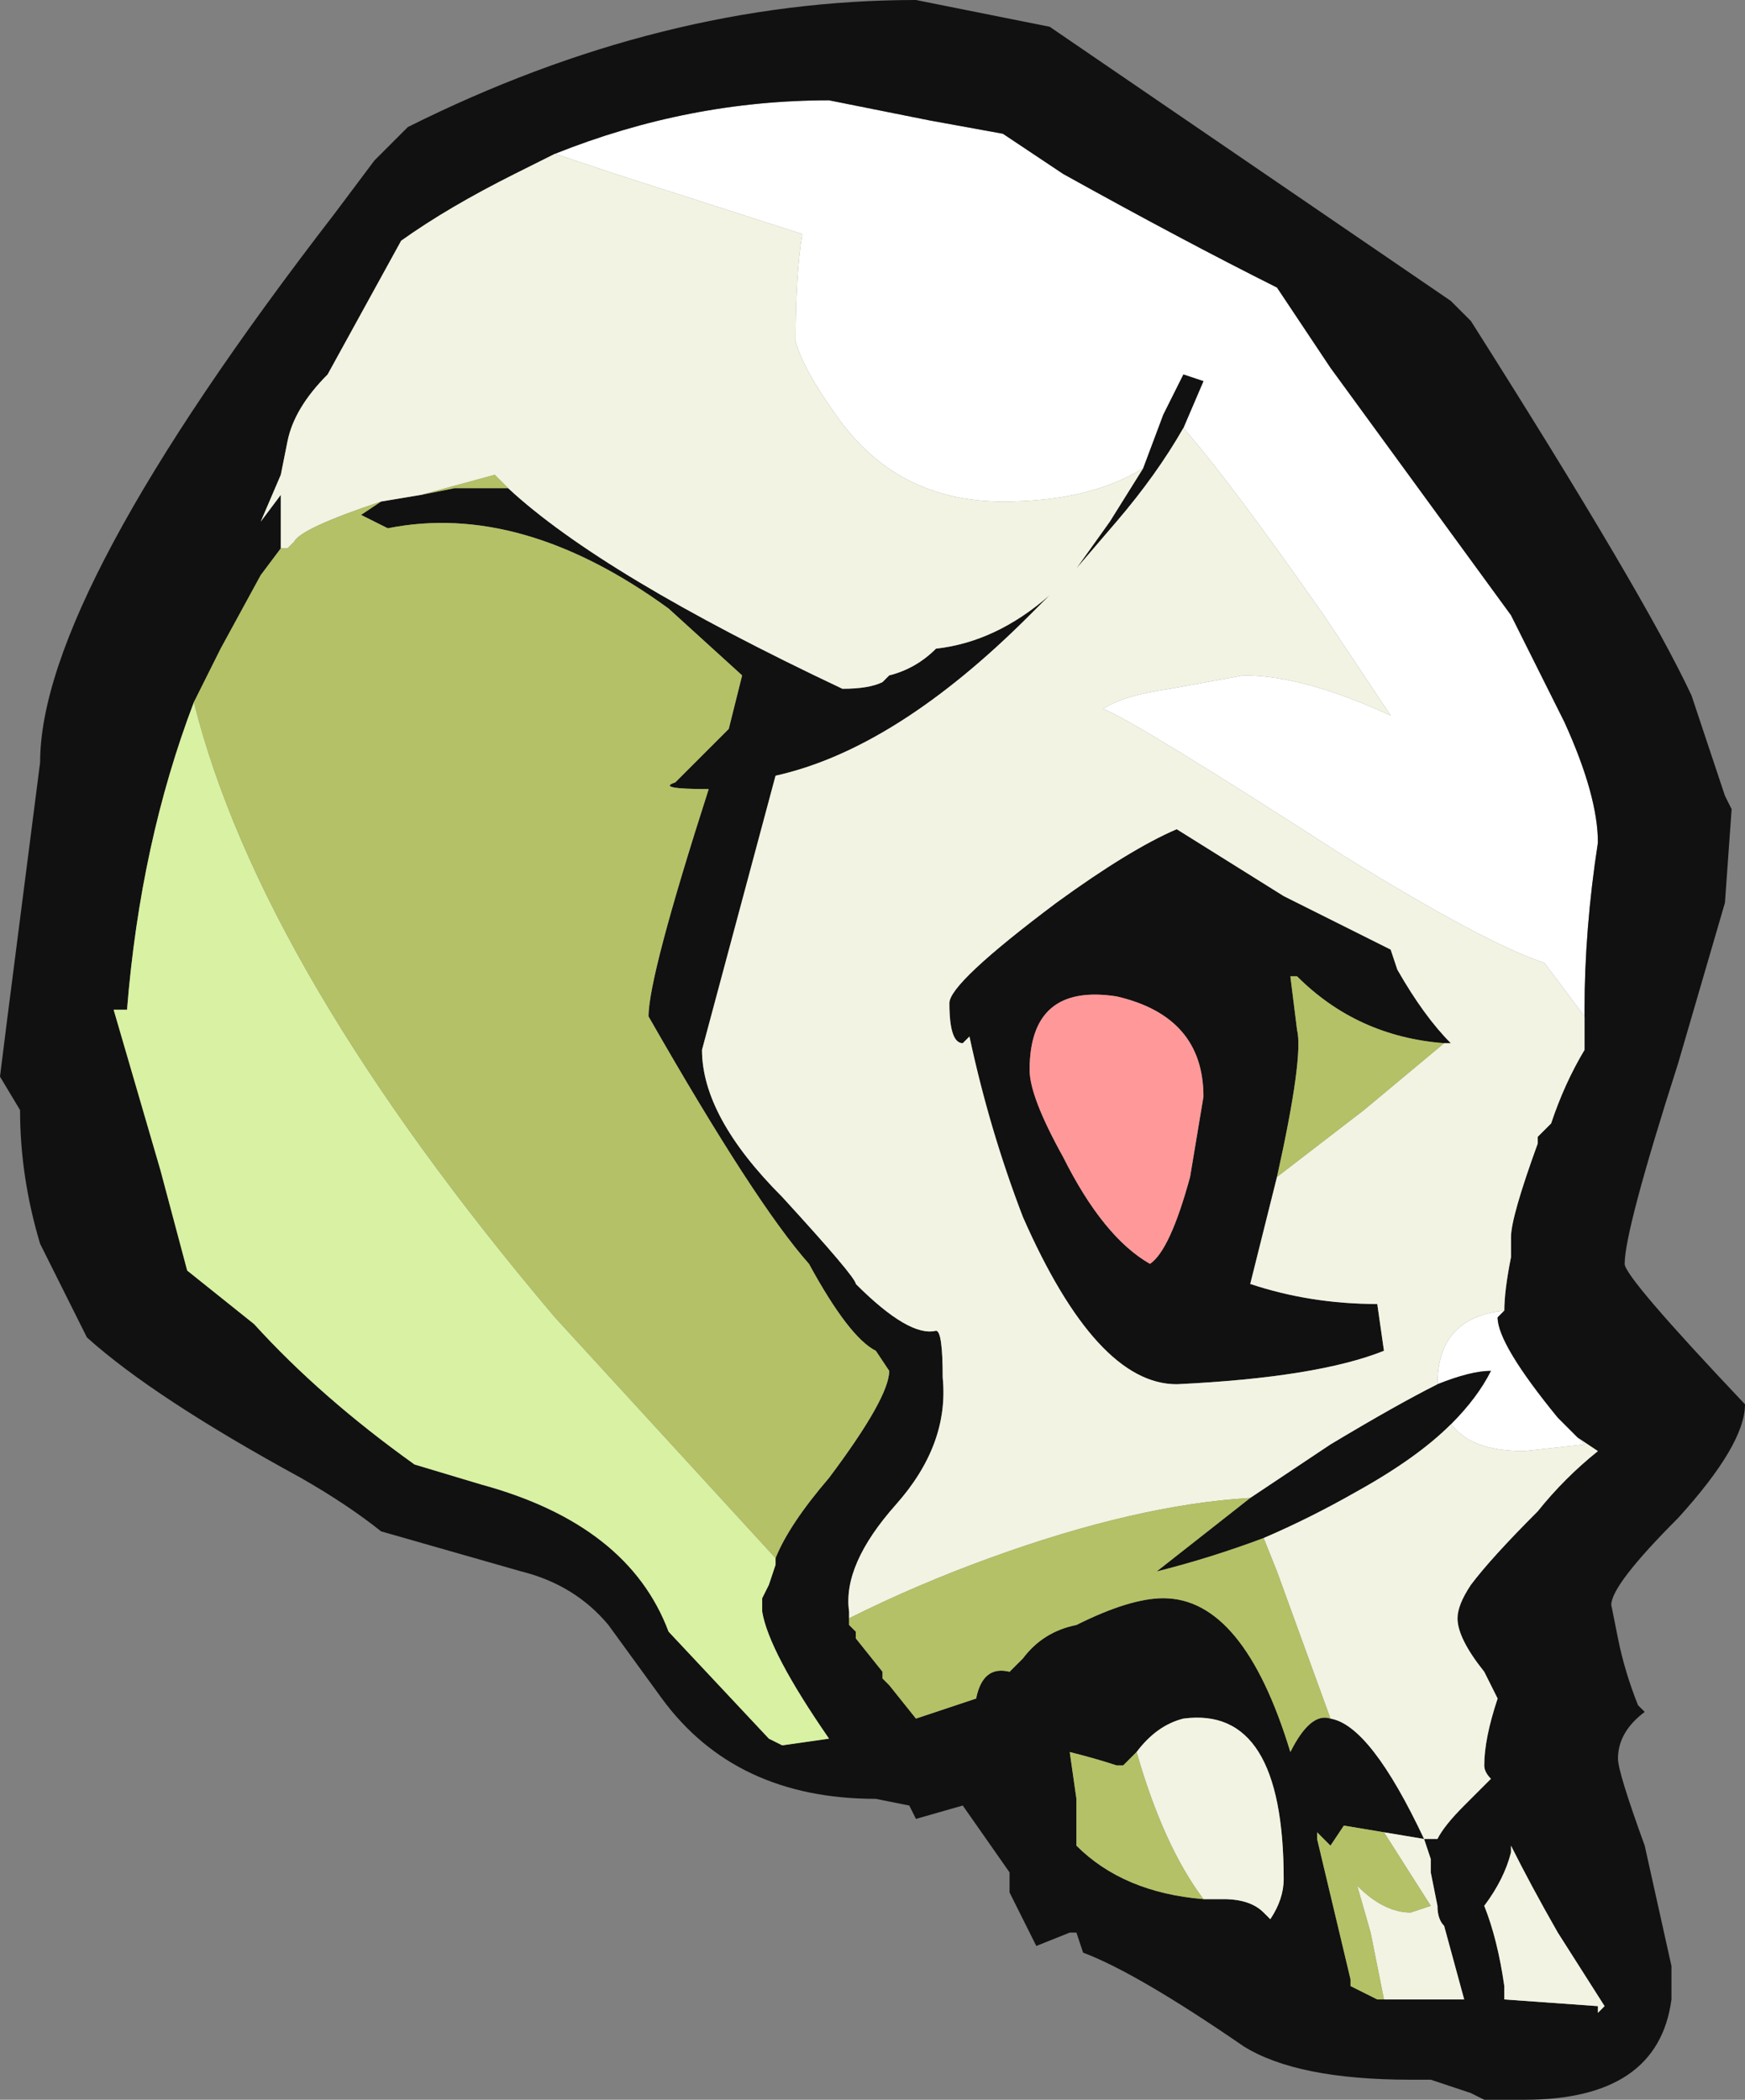 <?xml version="1.0" encoding="UTF-8" standalone="no"?>
<svg xmlns:ffdec="https://www.free-decompiler.com/flash" xmlns:xlink="http://www.w3.org/1999/xlink" ffdec:objectType="frame" height="109.9px" width="91.35px" xmlns="http://www.w3.org/2000/svg">
  <rect width="100%" height="100%" fill="#808080" stroke="none"/>
  <g transform="matrix(1.0, 0.0, 0.0, 1.0, 37.8, 38.85)">
    <use ffdec:characterId="704" height="15.7" transform="matrix(7.0, 0.0, 0.0, 7.0, -37.8, -38.85)" width="13.05" xlink:href="#shape0"/>
  </g>
  <defs>
    <g id="shape0" transform="matrix(1.0, 0.0, 0.0, 1.0, 5.4, 5.55)">
      <path d="M-1.25 -4.4 Q-0.25 -4.8 0.8 -4.8 L1.55 -4.65 2.1 -4.55 2.55 -4.25 Q3.45 -3.75 4.15 -3.4 L4.55 -2.8 5.9 -0.95 6.3 -0.15 Q6.55 0.4 6.55 0.75 6.45 1.4 6.45 2.0 L6.45 2.05 6.15 1.65 Q5.7 1.5 4.65 0.85 3.1 -0.15 2.85 -0.25 3.0 -0.35 3.35 -0.4 L3.9 -0.5 Q4.35 -0.5 5.0 -0.2 L4.5 -0.95 Q3.8 -1.95 3.45 -2.35 L3.6 -2.7 3.45 -2.75 3.3 -2.45 3.15 -2.05 Q2.75 -1.8 2.1 -1.8 1.3 -1.8 0.85 -2.45 0.6 -2.8 0.55 -3.0 0.55 -3.5 0.6 -3.8 L-0.8 -4.25 -1.25 -4.4 M5.85 4.25 L5.8 4.3 Q5.8 4.5 6.25 5.05 L6.4 5.2 6.45 5.25 6.0 5.3 Q5.65 5.3 5.5 5.15 L5.45 5.1 Q5.65 4.9 5.75 4.7 5.6 4.7 5.35 4.8 5.35 4.3 5.85 4.25" fill="#ffffff" fill-rule="evenodd" stroke="none"/>
      <path d="M1.45 -5.55 L2.45 -5.35 5.45 -3.3 5.6 -3.15 Q6.9 -1.1 7.25 -0.35 L7.5 0.4 7.55 0.5 7.5 1.2 7.15 2.4 Q6.75 3.65 6.75 3.9 6.75 4.0 7.65 4.95 7.65 5.25 7.15 5.8 6.65 6.3 6.65 6.45 L6.7 6.7 Q6.75 6.95 6.85 7.2 L6.9 7.25 Q6.7 7.4 6.7 7.6 6.7 7.7 6.9 8.25 L7.1 9.15 7.1 9.4 Q7.0 10.15 6.0 10.15 L5.7 10.15 5.6 10.1 5.3 10.0 5.15 10.0 Q4.3 10.0 3.9 9.75 3.1 9.2 2.7 9.05 L2.65 8.9 2.6 8.9 2.35 9.0 2.15 8.6 2.15 8.45 1.8 7.95 1.45 8.05 1.4 7.95 1.15 7.9 Q0.1 7.9 -0.45 7.15 L-0.85 6.6 Q-1.1 6.3 -1.5 6.2 L-2.55 5.9 Q-2.8 5.7 -3.15 5.5 -4.25 4.9 -4.75 4.45 L-5.1 3.75 Q-5.25 3.25 -5.25 2.75 L-5.4 2.5 -5.35 2.1 -5.1 0.15 Q-5.1 -1.1 -2.9 -3.95 L-2.6 -4.35 -2.35 -4.6 Q-0.45 -5.55 1.45 -5.55 M6.45 2.05 L6.45 2.0 Q6.45 1.4 6.55 0.75 6.55 0.4 6.3 -0.15 L5.9 -0.95 4.55 -2.8 4.15 -3.4 Q3.45 -3.75 2.55 -4.25 L2.1 -4.55 1.55 -4.65 0.8 -4.8 Q-0.25 -4.8 -1.25 -4.4 L-1.55 -4.25 Q-2.05 -4.0 -2.4 -3.75 L-2.95 -2.75 Q-3.2 -2.5 -3.25 -2.25 L-3.3 -2.0 -3.45 -1.65 -3.3 -1.85 -3.3 -1.45 -3.45 -1.25 -3.75 -0.7 -3.95 -0.3 Q-4.35 0.75 -4.45 2.0 L-4.55 2.0 -4.2 3.2 -4.0 3.95 -3.5 4.35 Q-3.0 4.9 -2.3 5.4 L-1.8 5.55 Q-0.7 5.85 -0.4 6.65 L0.35 7.45 0.45 7.5 0.8 7.45 Q0.35 6.8 0.3 6.5 L0.3 6.4 0.35 6.3 0.4 6.15 0.4 6.1 Q0.5 5.85 0.8 5.5 1.25 4.9 1.25 4.7 L1.15 4.55 Q0.95 4.45 0.65 3.9 0.25 3.45 -0.55 2.05 -0.55 1.75 -0.1 0.35 -0.5 0.35 -0.35 0.3 L0.05 -0.1 0.15 -0.5 -0.4 -1.0 Q-1.5 -1.8 -2.5 -1.6 L-2.7 -1.7 -2.55 -1.8 -2.25 -1.85 -2.0 -1.9 -1.6 -1.9 Q-0.9 -1.25 0.9 -0.4 1.1 -0.4 1.2 -0.45 L1.25 -0.5 Q1.45 -0.55 1.6 -0.7 2.05 -0.75 2.45 -1.1 L2.3 -0.95 Q1.3 0.05 0.4 0.25 L-0.15 2.3 Q-0.15 2.8 0.45 3.4 1.0 4.0 1.0 4.05 1.4 4.45 1.6 4.4 1.65 4.4 1.65 4.75 1.7 5.25 1.3 5.7 0.9 6.15 0.95 6.5 0.95 6.55 0.95 6.6 L1.0 6.65 1.0 6.7 1.2 6.95 1.2 7.0 1.25 7.05 1.45 7.3 1.9 7.15 Q1.95 6.9 2.15 6.95 L2.25 6.85 Q2.4 6.65 2.65 6.6 3.05 6.4 3.3 6.4 3.9 6.4 4.25 7.55 4.4 7.25 4.55 7.3 4.85 7.35 5.25 8.2 L4.95 8.15 4.65 8.1 4.55 8.25 4.45 8.15 4.45 8.2 4.7 9.25 4.7 9.3 4.9 9.4 4.95 9.4 5.55 9.4 5.4 8.85 Q5.35 8.8 5.35 8.7 L5.3 8.45 5.3 8.35 5.25 8.2 5.35 8.2 Q5.4 8.1 5.55 7.95 L5.75 7.75 Q5.7 7.7 5.7 7.65 5.7 7.45 5.8 7.15 L5.7 6.95 Q5.5 6.7 5.5 6.55 5.5 6.45 5.6 6.3 5.75 6.1 6.1 5.75 6.3 5.5 6.55 5.3 L6.4 5.2 6.25 5.05 Q5.8 4.5 5.8 4.3 L5.85 4.25 Q5.85 4.1 5.9 3.85 L5.9 3.7 Q5.9 3.55 6.1 3.0 L6.1 2.95 6.2 2.85 Q6.3 2.55 6.45 2.3 L6.45 2.05 M3.15 -2.05 L3.3 -2.45 3.45 -2.75 3.6 -2.7 3.45 -2.35 Q3.25 -2.0 2.95 -1.65 L2.65 -1.3 2.9 -1.65 3.15 -2.05 M4.15 3.25 L3.95 4.05 Q4.4 4.2 4.9 4.2 L4.95 4.55 Q4.45 4.75 3.4 4.8 2.8 4.8 2.25 3.55 2.0 2.9 1.85 2.2 L1.8 2.25 Q1.7 2.25 1.7 1.95 1.7 1.8 2.5 1.2 3.05 0.8 3.4 0.65 L4.2 1.15 5.0 1.55 5.05 1.7 Q5.25 2.05 5.45 2.25 L5.4 2.25 Q4.75 2.2 4.3 1.75 L4.25 1.75 4.3 2.15 Q4.35 2.35 4.15 3.25 M3.5 3.25 L3.6 2.65 Q3.6 2.05 2.95 1.9 2.3 1.8 2.3 2.45 2.3 2.65 2.55 3.1 2.85 3.7 3.2 3.9 3.35 3.8 3.5 3.25 M3.95 5.65 Q4.25 5.45 4.55 5.25 5.05 4.95 5.35 4.8 5.6 4.7 5.75 4.7 5.65 4.9 5.45 5.1 5.2 5.35 4.75 5.6 4.4 5.8 4.05 5.95 3.65 6.1 3.25 6.2 L3.95 5.65 M3.1 7.55 L3.0 7.65 2.95 7.65 Q2.8 7.6 2.6 7.55 L2.65 7.9 2.65 8.25 Q3.0 8.6 3.6 8.65 L3.75 8.65 Q3.95 8.65 4.05 8.75 L4.1 8.8 Q4.2 8.65 4.2 8.5 4.2 7.2 3.45 7.3 3.25 7.35 3.1 7.55 M5.9 8.3 Q5.85 8.5 5.7 8.7 5.8 8.95 5.85 9.3 L5.85 9.4 6.55 9.45 6.55 9.5 6.6 9.45 6.25 8.9 Q6.05 8.55 5.9 8.25 L5.9 8.3" fill="#111111" fill-rule="evenodd" stroke="none"/>
      <path d="M-1.25 -4.4 L-0.8 -4.25 0.6 -3.8 Q0.55 -3.5 0.55 -3.0 0.6 -2.8 0.85 -2.45 1.3 -1.8 2.1 -1.8 2.75 -1.8 3.15 -2.05 L2.9 -1.65 2.65 -1.3 2.95 -1.65 Q3.25 -2.0 3.45 -2.35 3.8 -1.95 4.5 -0.95 L5.0 -0.2 Q4.35 -0.5 3.9 -0.5 L3.35 -0.4 Q3.0 -0.35 2.85 -0.25 3.1 -0.15 4.65 0.85 5.7 1.5 6.15 1.65 L6.45 2.05 6.45 2.3 Q6.3 2.55 6.2 2.85 L6.1 2.95 6.1 3.0 Q5.9 3.55 5.9 3.7 L5.9 3.85 Q5.85 4.1 5.85 4.25 5.35 4.3 5.35 4.8 5.05 4.95 4.55 5.25 4.25 5.45 3.95 5.65 3.1 5.7 2.0 6.1 1.45 6.3 0.95 6.55 L0.95 6.6 Q0.95 6.55 0.95 6.5 0.9 6.15 1.3 5.7 1.7 5.25 1.65 4.75 1.65 4.4 1.6 4.4 1.4 4.45 1.0 4.05 1.0 4.0 0.45 3.4 -0.15 2.8 -0.15 2.3 L0.4 0.25 Q1.3 0.05 2.3 -0.95 L2.45 -1.1 Q2.05 -0.75 1.6 -0.7 1.45 -0.55 1.25 -0.5 L1.2 -0.45 Q1.1 -0.4 0.9 -0.4 -0.9 -1.25 -1.6 -1.9 L-1.7 -2.0 -2.25 -1.85 -2.55 -1.8 Q-3.15 -1.6 -3.2 -1.5 L-3.25 -1.45 -3.3 -1.45 -3.3 -1.85 -3.45 -1.65 -3.3 -2.0 -3.25 -2.25 Q-3.2 -2.5 -2.95 -2.75 L-2.4 -3.75 Q-2.05 -4.0 -1.55 -4.25 L-1.25 -4.4 M6.4 5.2 L6.55 5.3 Q6.3 5.5 6.1 5.75 5.75 6.1 5.6 6.3 5.5 6.45 5.5 6.55 5.5 6.7 5.7 6.95 L5.8 7.15 Q5.7 7.45 5.7 7.65 5.7 7.7 5.75 7.75 L5.55 7.95 Q5.4 8.1 5.35 8.2 L5.25 8.2 5.3 8.35 5.3 8.45 5.35 8.7 Q5.35 8.8 5.4 8.85 L5.55 9.4 4.95 9.4 4.85 8.9 4.75 8.55 Q4.95 8.75 5.15 8.75 L5.3 8.7 4.95 8.15 5.25 8.2 Q4.85 7.35 4.55 7.3 L4.15 6.2 4.05 5.95 Q4.4 5.8 4.75 5.6 5.2 5.35 5.45 5.1 L5.5 5.15 Q5.65 5.3 6.0 5.3 L6.45 5.25 6.4 5.2 M5.4 2.25 L5.45 2.25 Q5.25 2.05 5.05 1.7 L5.0 1.55 4.2 1.15 3.4 0.65 Q3.05 0.8 2.5 1.2 1.7 1.8 1.7 1.95 1.7 2.25 1.8 2.25 L1.85 2.2 Q2.0 2.9 2.25 3.55 2.8 4.8 3.4 4.8 4.45 4.75 4.95 4.55 L4.9 4.2 Q4.4 4.2 3.95 4.05 L4.15 3.25 4.8 2.75 5.4 2.25 M3.1 7.55 Q3.25 7.35 3.45 7.3 4.2 7.2 4.2 8.5 4.2 8.65 4.1 8.8 L4.05 8.75 Q3.95 8.65 3.75 8.65 L3.6 8.65 Q3.3 8.25 3.1 7.55 M5.9 8.3 L5.9 8.25 Q6.05 8.55 6.25 8.9 L6.6 9.45 6.55 9.5 6.55 9.45 5.85 9.4 5.85 9.3 Q5.8 8.95 5.7 8.7 5.85 8.5 5.9 8.3" fill="#f2f3e2" fill-rule="evenodd" stroke="none"/>
      <path d="M0.4 6.1 L0.4 6.15 0.35 6.3 0.3 6.4 0.3 6.5 Q0.35 6.8 0.8 7.45 L0.45 7.5 0.35 7.45 -0.4 6.65 Q-0.7 5.85 -1.8 5.55 L-2.3 5.4 Q-3.0 4.9 -3.5 4.35 L-4.0 3.95 -4.2 3.2 -4.55 2.0 -4.45 2.0 Q-4.35 0.75 -3.95 -0.3 -3.45 1.7 -1.25 4.3 L0.4 6.1" fill="#d8f1a3" fill-rule="evenodd" stroke="none"/>
      <path d="M4.95 9.4 L4.9 9.4 4.7 9.3 4.7 9.25 4.45 8.2 4.45 8.15 4.55 8.25 4.65 8.1 4.95 8.15 5.3 8.7 5.15 8.75 Q4.95 8.75 4.75 8.55 L4.85 8.9 4.95 9.4 M4.55 7.3 Q4.4 7.25 4.25 7.55 3.9 6.4 3.3 6.4 3.05 6.4 2.65 6.6 2.4 6.65 2.25 6.85 L2.15 6.95 Q1.95 6.9 1.9 7.15 L1.45 7.3 1.25 7.05 1.2 7.0 1.2 6.95 1.0 6.7 1.0 6.65 0.95 6.6 0.95 6.55 Q1.45 6.3 2.0 6.1 3.1 5.7 3.95 5.65 L3.25 6.2 Q3.65 6.1 4.05 5.95 L4.15 6.2 4.55 7.3 M-1.6 -1.9 L-2.0 -1.9 -2.25 -1.85 -1.7 -2.0 -1.6 -1.9 M-2.55 -1.8 L-2.7 -1.7 -2.5 -1.6 Q-1.5 -1.8 -0.4 -1.0 L0.15 -0.5 0.05 -0.1 -0.35 0.3 Q-0.5 0.35 -0.1 0.35 -0.55 1.75 -0.55 2.05 0.25 3.45 0.65 3.9 0.95 4.45 1.15 4.55 L1.25 4.7 Q1.25 4.9 0.8 5.5 0.5 5.85 0.4 6.1 L-1.25 4.3 Q-3.45 1.7 -3.95 -0.3 L-3.75 -0.7 -3.45 -1.25 -3.3 -1.45 -3.25 -1.45 -3.2 -1.5 Q-3.15 -1.6 -2.55 -1.8 M4.15 3.25 Q4.35 2.35 4.3 2.15 L4.25 1.75 4.3 1.75 Q4.75 2.2 5.4 2.25 L4.8 2.75 4.15 3.25 M3.6 8.65 Q3.0 8.6 2.65 8.25 L2.65 7.9 2.6 7.55 Q2.8 7.6 2.95 7.65 L3.0 7.65 3.1 7.55 Q3.3 8.25 3.6 8.65" fill="#b4c166" fill-rule="evenodd" stroke="none"/>
      <path d="M3.5 3.25 Q3.35 3.8 3.2 3.9 2.85 3.7 2.55 3.1 2.3 2.65 2.3 2.45 2.3 1.8 2.95 1.9 3.6 2.05 3.6 2.65 L3.5 3.25" fill="#ff9999" fill-rule="evenodd" stroke="none"/>
    </g>
  </defs>
</svg>
